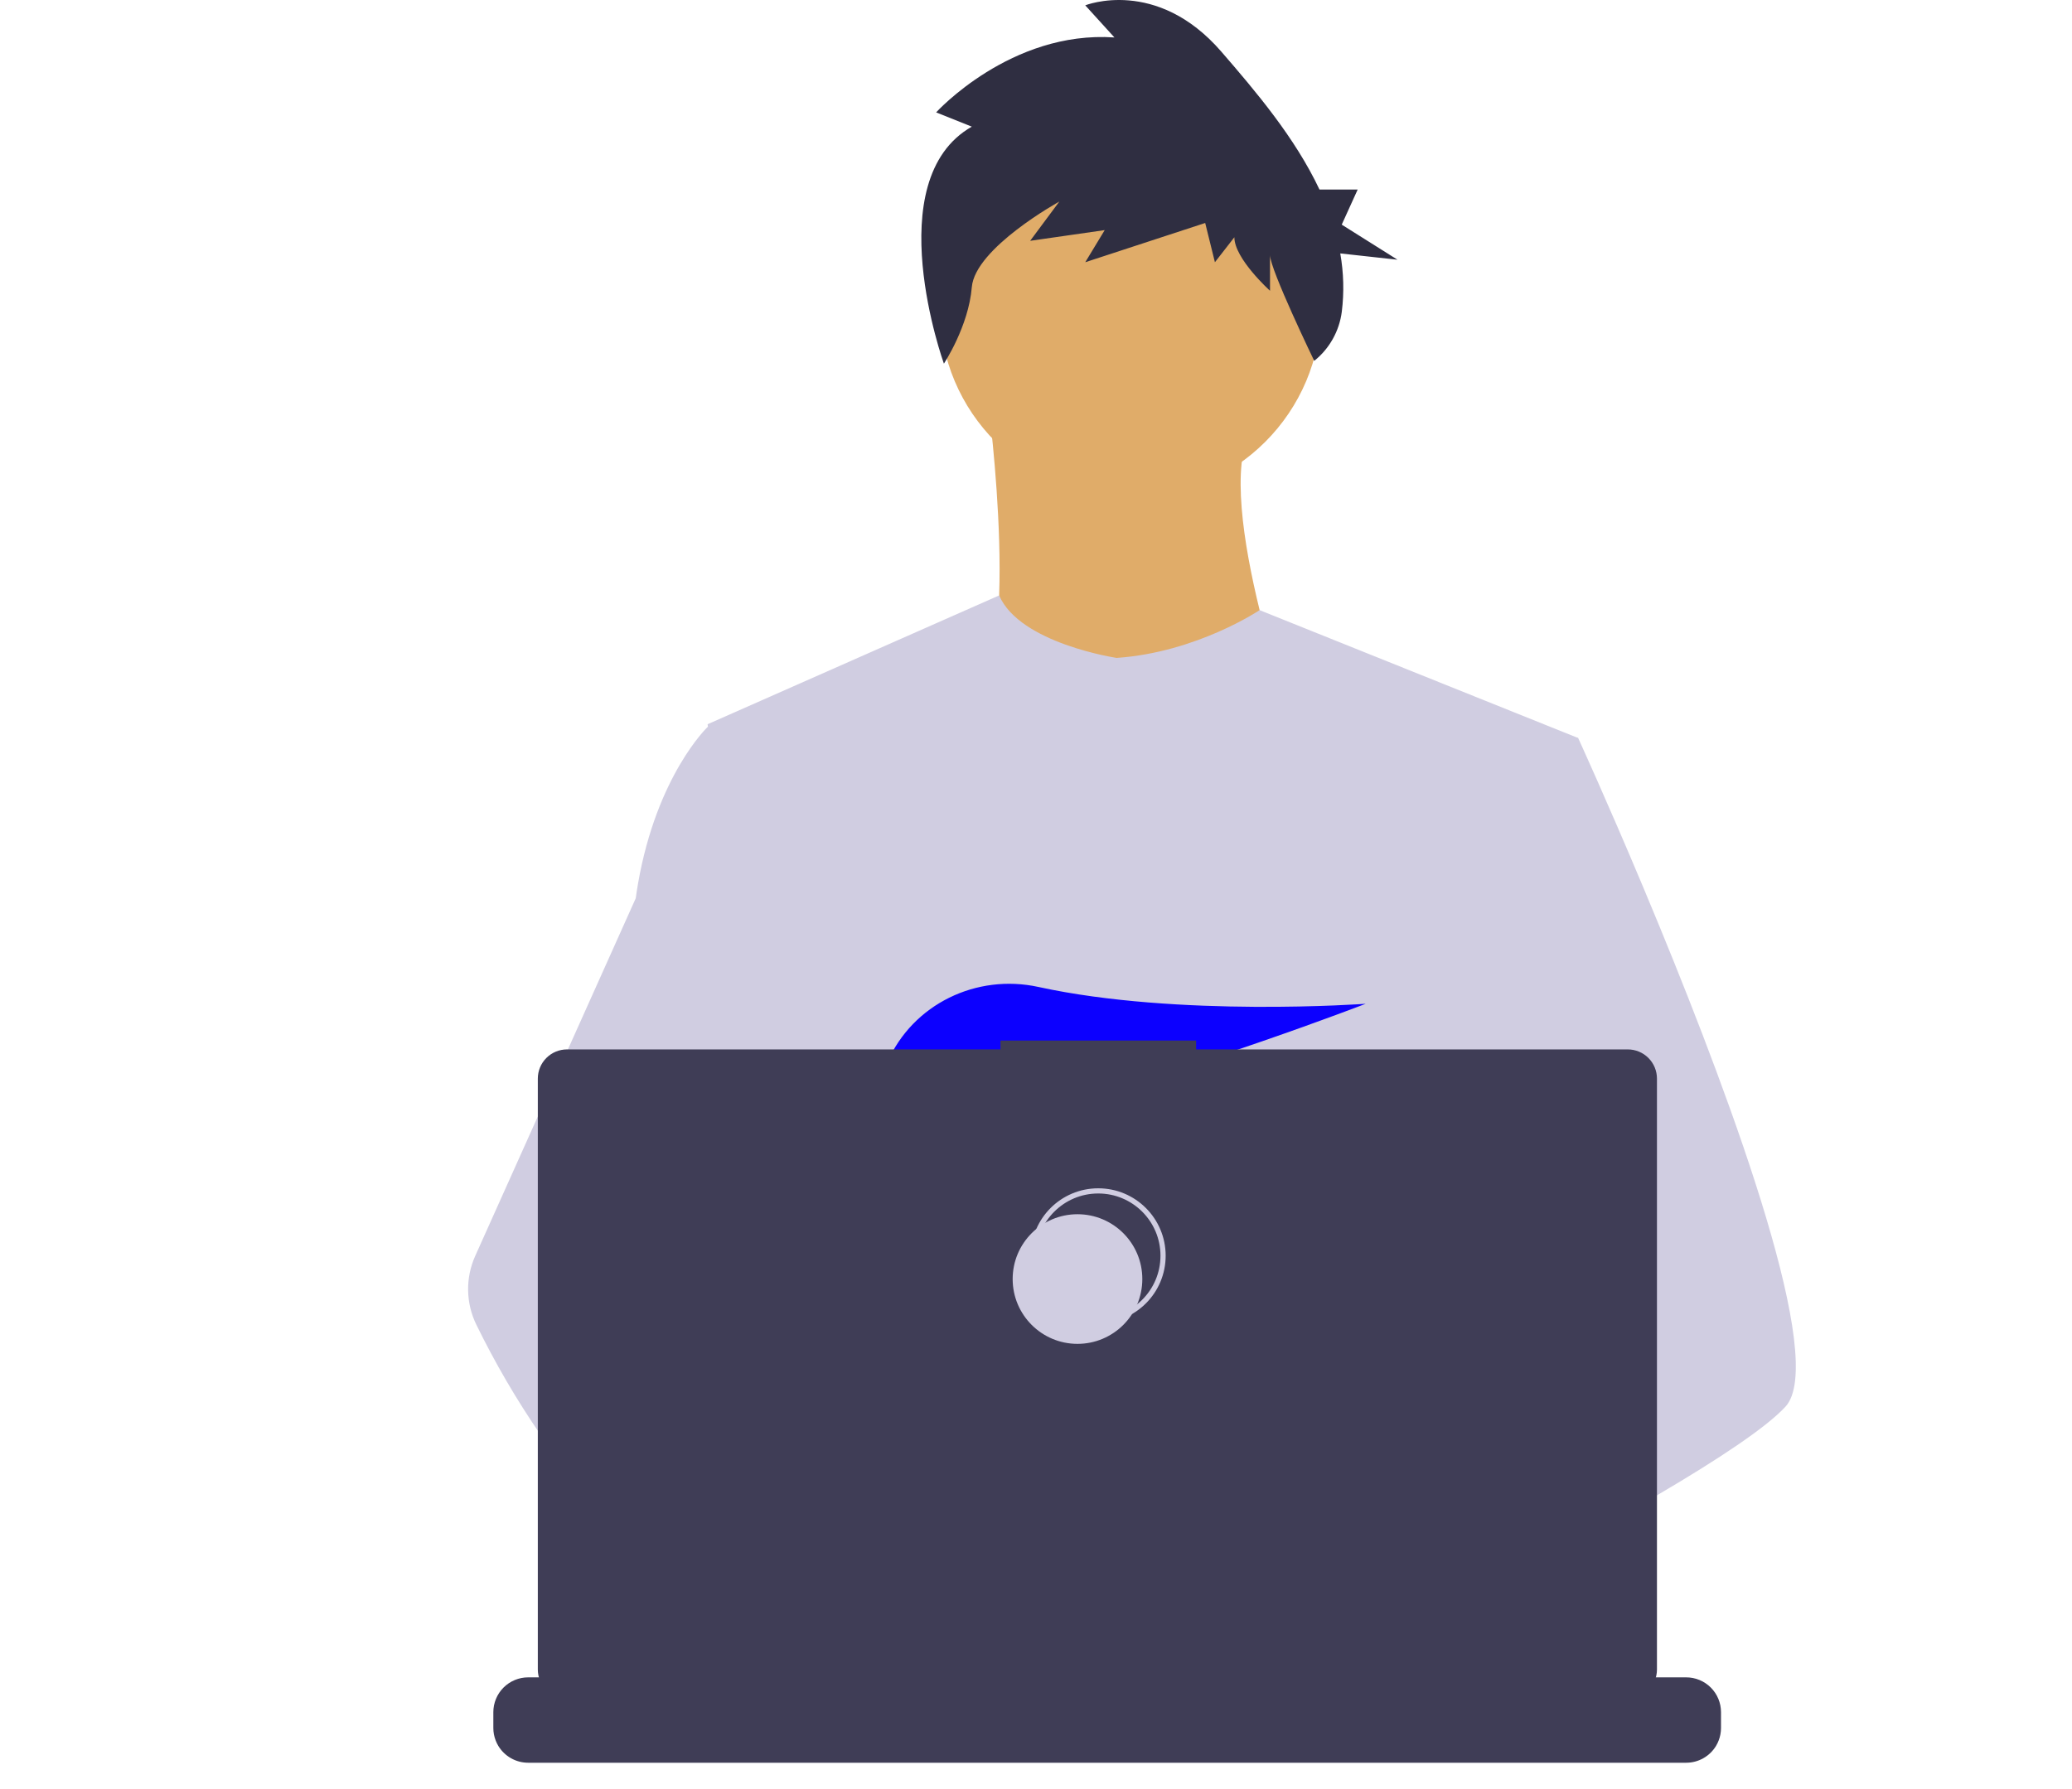 <svg width="799" height="690" viewBox="0 0 799 690" fill="none" xmlns="http://www.w3.org/2000/svg">
<!-- <rect width="799" height="690" fill="#E5E5E5"/> -->
<g id="webdev 1">
<g id="webdev-head">
<path id="Vector" d="M435.922 191.941C476.534 191.941 509.458 159.018 509.458 118.405C509.458 77.792 476.534 44.869 435.922 44.869C395.309 44.869 362.385 77.792 362.385 118.405C362.385 159.018 395.309 191.941 435.922 191.941Z" fill="#E0AC69"/>
<path id="Vector_2" d="M381.036 155.173C381.036 155.173 394.89 259.616 373.576 271.339C352.261 283.062 500.399 284.128 500.399 284.128C500.399 284.128 467.361 193.54 482.281 165.831L381.036 155.173Z" fill="#E0AC69"/>
<path id="Vector_3" d="M374.746 48.847L360.997 43.342C360.997 43.342 389.746 11.691 429.744 14.444L418.494 2.059C418.494 2.059 445.993 -8.95 470.992 19.948C484.134 35.139 499.339 52.996 508.817 73.111H523.542L517.396 86.643L538.906 100.175L516.829 97.744C518.144 105.154 518.346 112.719 517.428 120.189C516.481 127.661 512.668 134.473 506.793 139.187V139.187C506.793 139.187 489.741 103.891 489.741 98.387V112.148C489.741 112.148 475.992 99.763 475.992 91.507L468.492 101.139L464.743 86.002L418.495 101.139L425.994 88.754L397.245 92.883L408.495 77.745C408.495 77.745 375.997 95.635 374.746 110.772C373.497 125.909 363.984 140.253 363.984 140.253C363.984 140.253 338.498 69.489 374.746 48.847Z" fill="#2F2E41"/>
</g>
<g id="webdev-body">
<path id="webdev-torso" d="M608.57 284.656L596.25 340.756L570.2 459.446L569.42 465.946L560.43 541.196L554.45 591.186L550.44 624.766C526.06 637.296 508.39 645.946 508.39 645.946C508.39 645.946 506.87 638.326 504.42 628.576C487.31 633.706 455.65 642.216 428.82 643.916C438.59 654.806 443.08 665.036 436.99 672.586C418.61 695.346 342.73 647.666 316.19 629.886C315.572 634.143 315.338 638.447 315.49 642.746L295.18 627.126L297.19 591.186L300.58 530.376L304.84 454.116C303.497 450.851 302.371 447.5 301.47 444.086C295.25 421.966 287.7 377.796 281.91 340.756C277.25 310.946 273.75 285.756 273.01 280.396C272.91 279.696 272.86 279.336 272.86 279.336L385.29 229.656C393.28 248.186 430.59 253.756 430.59 253.756C461.5 251.626 485.73 235.326 485.73 235.326L608.57 284.656Z" fill="#D0CDE1"/>
<path id="webdev-leftArm" d="M688.5 542.566C681.01 550.686 662.45 562.916 639.95 576.156C631.58 581.076 622.67 586.146 613.58 591.186C591.89 603.216 569.18 615.136 550.44 624.766C526.06 637.296 508.39 645.946 508.39 645.946C508.39 645.946 506.87 638.326 504.42 628.576C501.14 615.526 496.2 598.656 491.05 591.186C490.87 590.926 490.69 590.686 490.51 590.446C489.01 588.476 487.5 587.326 486.01 587.326L560.43 541.196L592.59 521.256L569.42 465.946L540.36 396.566L557.9 340.756L575.53 284.656H608.57C608.57 284.656 619.51 308.536 633.5 341.836C635.59 346.816 637.75 352.006 639.95 357.366C668.73 427.366 704.61 525.116 688.5 542.566Z" fill="#D0CDE1"/>
<g id="webdev-hands">
<path id="Vector_4" d="M516.92 624.636C516.92 624.636 512.16 626.266 504.42 628.576C487.31 633.706 455.65 642.216 428.82 643.916C405.72 645.396 386.2 641.836 382.63 626.766C381.1 620.286 383.27 614.956 388 610.576C402.12 597.486 439 592.796 468.25 591.186C476.51 590.736 484.15 590.526 490.51 590.446C501.31 590.306 508.39 590.526 508.39 590.526L508.56 591.186L516.92 624.636Z" fill="#E0AC69"/>
<path id="Vector_5" d="M436.99 672.586C418.61 695.346 342.73 647.666 316.19 629.886C310.41 626.016 306.97 623.566 306.97 623.566L331.25 591.186L338.94 580.936C338.94 580.936 345.82 584.586 355.99 590.526C356.36 590.746 356.73 590.966 357.11 591.186C365.88 596.336 376.89 603.066 388 610.576C403.33 620.946 418.83 632.776 428.82 643.916C438.59 654.806 443.08 665.036 436.99 672.586Z" fill="#E0AC69"/>
</g>
<path id="webdev-rightArm" d="M355.99 590.526C353.276 590.516 350.567 590.736 347.89 591.186C324.9 595.136 318.12 615.946 316.19 629.886C315.572 634.143 315.338 638.447 315.49 642.746L295.18 627.126L287.78 621.436C269.97 615.226 254.1 604.196 240.34 591.186C228.403 579.7 217.695 567.001 208.39 553.296C199.122 539.788 190.86 525.616 183.67 510.896C181.664 506.788 180.586 502.29 180.512 497.719C180.437 493.148 181.369 488.617 183.24 484.446L208.39 428.396L245.15 346.476C245.42 344.526 245.717 342.619 246.04 340.756C253.33 298.956 272.86 280.396 272.86 280.396H287.78L297.76 340.756L310.16 415.746L301.47 444.086L281.39 509.536L300.58 530.376L355.99 590.526Z" fill="#D0CDE1"/>
<path id="Vector_6" d="M372.877 415.806L385.631 430.687C390.37 429.783 395.319 428.721 400.416 427.529L396.752 415.806L405.71 426.256C459.707 412.976 526.637 387.155 526.637 387.155C526.637 387.155 454.38 392.453 400.428 380.666C376.558 375.451 351.998 387.284 342.202 409.669C336.509 422.679 337.403 433.952 357.596 433.952C364.419 433.835 371.224 433.195 377.949 432.037L372.877 415.806Z" fill="#0C00FF"/>
</g>
<path id="Vector_7" d="M663.65 660.386V666.456C663.654 668.122 663.345 669.774 662.74 671.326C662.472 672.018 662.147 672.687 661.77 673.326C660.578 675.327 658.887 676.983 656.862 678.133C654.838 679.283 652.549 679.887 650.22 679.886H203.67C201.342 679.887 199.053 679.283 197.028 678.133C195.003 676.983 193.312 675.327 192.12 673.326C191.743 672.687 191.419 672.018 191.15 671.326C190.545 669.774 190.237 668.122 190.24 666.456V660.386C190.24 658.622 190.587 656.876 191.262 655.246C191.936 653.616 192.926 652.136 194.173 650.889C195.42 649.641 196.901 648.652 198.53 647.977C200.16 647.303 201.906 646.956 203.67 646.956H229.41V644.126C229.41 644.052 229.425 643.98 229.453 643.912C229.481 643.844 229.522 643.782 229.574 643.73C229.626 643.678 229.688 643.636 229.756 643.608C229.824 643.58 229.897 643.566 229.97 643.566H243.4C243.474 643.566 243.547 643.58 243.615 643.608C243.683 643.636 243.744 643.678 243.797 643.73C243.849 643.782 243.89 643.844 243.918 643.912C243.946 643.98 243.96 644.052 243.96 644.126V646.956H252.35V644.126C252.35 644.052 252.364 643.98 252.393 643.912C252.421 643.844 252.462 643.782 252.514 643.73C252.566 643.678 252.628 643.636 252.696 643.608C252.764 643.58 252.837 643.566 252.91 643.566H266.34C266.414 643.566 266.487 643.58 266.555 643.608C266.623 643.636 266.684 643.678 266.736 643.73C266.788 643.782 266.83 643.844 266.858 643.912C266.886 643.98 266.9 644.052 266.9 644.126V646.956H275.3V644.126C275.3 644.052 275.315 643.98 275.343 643.912C275.371 643.844 275.412 643.782 275.464 643.73C275.516 643.678 275.578 643.636 275.646 643.608C275.714 643.58 275.787 643.566 275.86 643.566H289.29C289.364 643.566 289.437 643.58 289.505 643.608C289.573 643.636 289.634 643.678 289.686 643.73C289.739 643.782 289.78 643.844 289.808 643.912C289.836 643.98 289.85 644.052 289.85 644.126V646.956H298.24V644.126C298.24 644.052 298.255 643.98 298.283 643.912C298.311 643.844 298.352 643.782 298.404 643.73C298.456 643.678 298.518 643.636 298.586 643.608C298.654 643.58 298.727 643.566 298.8 643.566H312.23C312.304 643.566 312.377 643.58 312.445 643.608C312.513 643.636 312.574 643.678 312.626 643.73C312.678 643.782 312.72 643.844 312.748 643.912C312.776 643.98 312.79 644.052 312.79 644.126V646.956H321.18V644.126C321.18 644.052 321.194 643.98 321.223 643.912C321.251 643.844 321.292 643.782 321.344 643.73C321.396 643.678 321.458 643.636 321.526 643.608C321.594 643.58 321.667 643.566 321.74 643.566H335.17C335.244 643.566 335.317 643.58 335.385 643.608C335.453 643.636 335.514 643.678 335.566 643.73C335.618 643.782 335.66 643.844 335.688 643.912C335.716 643.98 335.73 644.052 335.73 644.126V646.956H344.13V644.126C344.13 644.052 344.144 643.98 344.173 643.912C344.201 643.844 344.242 643.782 344.294 643.73C344.346 643.678 344.408 643.636 344.476 643.608C344.544 643.58 344.617 643.566 344.69 643.566H358.12C358.194 643.566 358.267 643.58 358.335 643.608C358.403 643.636 358.464 643.678 358.516 643.73C358.568 643.782 358.61 643.844 358.638 643.912C358.666 643.98 358.68 644.052 358.68 644.126V646.956H367.07V644.126C367.07 644.052 367.084 643.98 367.113 643.912C367.141 643.844 367.182 643.782 367.234 643.73C367.286 643.678 367.348 643.636 367.416 643.608C367.484 643.58 367.557 643.566 367.63 643.566H472.83C472.904 643.566 472.977 643.58 473.045 643.608C473.113 643.636 473.174 643.678 473.226 643.73C473.279 643.782 473.32 643.844 473.348 643.912C473.376 643.98 473.39 644.052 473.39 644.126V646.956H481.79V644.126C481.79 644.052 481.804 643.98 481.833 643.912C481.861 643.844 481.902 643.782 481.954 643.73C482.006 643.678 482.068 643.636 482.136 643.608C482.204 643.58 482.277 643.566 482.35 643.566H495.78C495.928 643.567 496.07 643.627 496.175 643.732C496.279 643.836 496.339 643.978 496.34 644.126V646.956H504.73V644.126C504.73 644.052 504.745 643.98 504.773 643.912C504.801 643.844 504.842 643.782 504.894 643.73C504.946 643.678 505.008 643.636 505.076 643.608C505.144 643.58 505.217 643.566 505.29 643.566H518.72C518.794 643.566 518.867 643.58 518.935 643.608C519.003 643.636 519.065 643.678 519.117 643.73C519.169 643.782 519.21 643.844 519.238 643.912C519.266 643.98 519.28 644.052 519.28 644.126V646.956H527.67V644.126C527.67 644.052 527.685 643.98 527.713 643.912C527.741 643.844 527.782 643.782 527.834 643.73C527.886 643.678 527.948 643.636 528.016 643.608C528.084 643.58 528.157 643.566 528.23 643.566H541.66C541.734 643.566 541.807 643.58 541.875 643.608C541.943 643.636 542.005 643.678 542.057 643.73C542.109 643.782 542.15 643.844 542.178 643.912C542.206 643.98 542.22 644.052 542.22 644.126V646.956H550.62V644.126C550.62 644.052 550.635 643.98 550.663 643.912C550.691 643.844 550.732 643.782 550.784 643.73C550.836 643.678 550.898 643.636 550.966 643.608C551.034 643.58 551.107 643.566 551.18 643.566H564.61C564.757 643.568 564.898 643.628 565.001 643.733C565.104 643.838 565.161 643.979 565.16 644.126V646.956H573.56V644.126C573.56 644.052 573.575 643.98 573.603 643.912C573.631 643.844 573.672 643.782 573.724 643.73C573.776 643.678 573.838 643.636 573.906 643.608C573.974 643.58 574.047 643.566 574.12 643.566H587.55C587.624 643.566 587.697 643.58 587.765 643.608C587.833 643.636 587.895 643.678 587.947 643.73C587.999 643.782 588.04 643.844 588.068 643.912C588.096 643.98 588.11 644.052 588.11 644.126V646.956H596.5V644.126C596.5 644.052 596.515 643.98 596.543 643.912C596.571 643.844 596.612 643.782 596.664 643.73C596.716 643.678 596.778 643.636 596.846 643.608C596.914 643.58 596.987 643.566 597.06 643.566H610.49C610.564 643.566 610.637 643.58 610.705 643.608C610.773 643.636 610.835 643.678 610.887 643.73C610.939 643.782 610.98 643.844 611.008 643.912C611.036 643.98 611.05 644.052 611.05 644.126V646.956H650.22C651.984 646.956 653.731 647.303 655.36 647.977C656.99 648.652 658.471 649.641 659.718 650.889C660.965 652.136 661.954 653.616 662.629 655.246C663.304 656.876 663.651 658.622 663.65 660.386V660.386Z" fill="#3F3D56"/>
<path id="Vector_8" d="M627.695 404.757H461.252V401.326H385.78V404.757H218.651C215.665 404.757 212.801 405.943 210.69 408.054C208.578 410.166 207.392 413.029 207.392 416.015V643.927C207.392 646.913 208.578 649.776 210.69 651.888C212.801 653.999 215.665 655.185 218.651 655.185H627.695C630.68 655.185 633.544 653.999 635.656 651.888C637.767 649.776 638.953 646.913 638.953 643.927V416.015C638.953 414.537 638.662 413.073 638.096 411.707C637.53 410.341 636.701 409.1 635.656 408.054C634.61 407.009 633.369 406.179 632.003 405.614C630.637 405.048 629.173 404.757 627.695 404.757V404.757Z" fill="#3F3D56"/>
<path id="Vector_9" d="M423.5 509.326C437.307 509.326 448.5 498.133 448.5 484.326C448.5 470.519 437.307 459.326 423.5 459.326C409.693 459.326 398.5 470.519 398.5 484.326C398.5 498.133 409.693 509.326 423.5 509.326Z" stroke="#D0CDE1" stroke-width="2" stroke-miterlimit="10"/>
<path id="Vector_10" d="M415.5 518.326C429.307 518.326 440.5 507.133 440.5 493.326C440.5 479.519 429.307 468.326 415.5 468.326C401.693 468.326 390.5 479.519 390.5 493.326C390.5 507.133 401.693 518.326 415.5 518.326Z" fill="#D0CDE1"/>
</g>
</svg>
